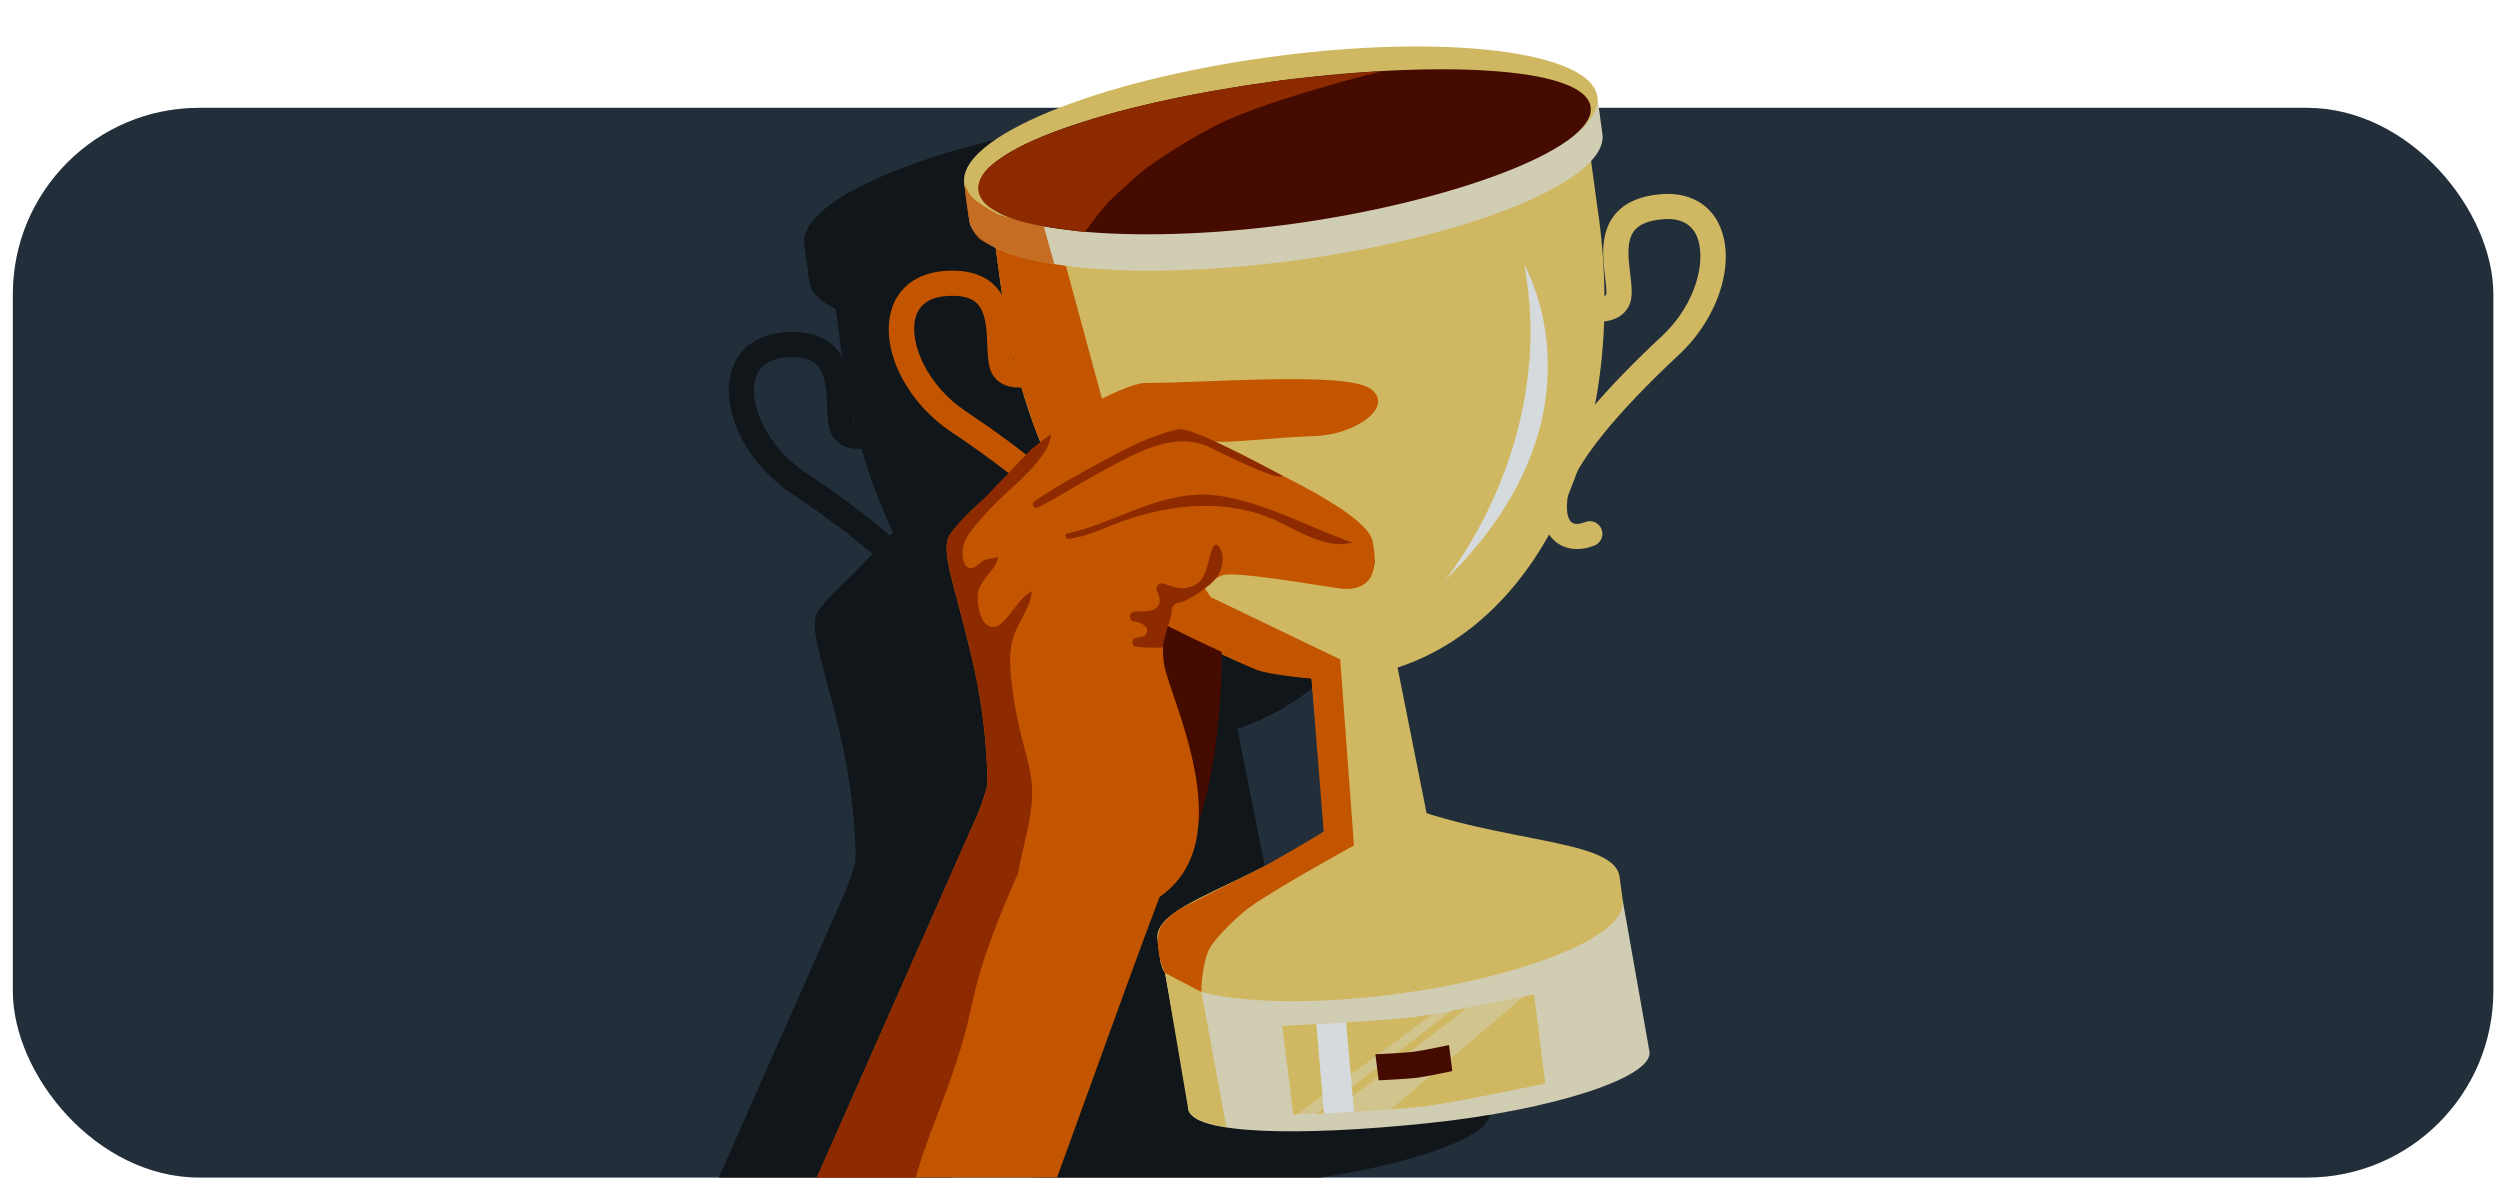 <svg width="128" height="61" viewBox="0 0 128 61" fill="none" xmlns="http://www.w3.org/2000/svg">
<g clip-path="url(#clip0_4038_85642)">
<rect x="0.658" y="5.521" width="127" height="54.769" rx="9.545" fill="#D5DADD"/>
<rect x="0.658" y="5.521" width="127" height="54.769" rx="8" fill="#222F3B"/>
<path d="M79.858 14.71C79.354 13.563 78.258 12.972 76.853 13.083C75.778 13.17 74.984 13.52 74.488 14.127C73.714 15.075 73.873 16.377 73.988 17.329C74.032 17.675 74.071 18.032 74.048 18.218C74.048 18.234 74.044 18.242 74.044 18.242C74.024 18.262 73.992 18.278 73.948 18.294C73.936 16.96 73.845 15.587 73.651 14.182L73.27 11.384C73.706 10.912 73.913 10.444 73.853 9.995C73.853 9.983 73.853 9.971 73.849 9.96L73.595 8.102C73.274 5.757 65.761 4.84 56.807 6.062C47.858 7.285 40.861 10.174 41.178 12.523L41.432 14.381C41.432 14.381 41.432 14.405 41.436 14.416C41.512 14.968 41.988 15.44 42.786 15.821C42.941 16.945 43.072 17.921 43.119 18.274C42.992 18.056 42.837 17.846 42.635 17.667C42.048 17.147 41.206 16.929 40.131 17.016C38.726 17.131 37.742 17.889 37.424 19.104C36.908 21.088 38.238 23.735 40.52 25.263C42.175 26.37 43.576 27.418 44.671 28.363L43.635 29.446L43.595 29.482C43.595 29.482 42.401 30.518 41.881 31.292C41.365 32.069 42.139 33.879 43.012 37.594C43.885 41.313 43.802 44.103 43.802 44.103C43.659 44.67 43.468 45.226 43.23 45.766L42.441 47.544L40.5 51.941H40.496L32.011 71.118H38.889H44.826C46.445 66.832 49.545 58.152 51.45 52.973L52.64 59.922C52.64 59.922 52.648 59.966 52.672 60.025C52.68 60.041 52.688 60.057 52.696 60.073C52.708 60.093 52.716 60.109 52.731 60.133C52.743 60.152 52.763 60.172 52.779 60.192C52.787 60.204 52.795 60.212 52.803 60.224C52.803 60.224 52.811 60.232 52.815 60.236C52.926 60.347 53.089 60.45 53.299 60.537C53.382 60.585 53.529 60.629 53.692 60.672C53.918 60.74 54.18 60.795 54.47 60.843C54.494 60.847 54.51 60.851 54.51 60.851C56.692 61.208 60.55 61.101 64.868 60.652C71.385 59.978 76.484 58.275 76.254 56.977L74.893 49.27H74.869C74.869 49.27 74.869 49.27 74.869 49.266H74.893L74.718 47.992C74.417 46.246 69.626 46.294 64.844 44.777L63.356 37.312C66.567 36.264 69.253 33.847 71.115 30.494C71.206 30.633 71.309 30.76 71.436 30.863C71.785 31.157 72.222 31.284 72.702 31.244C72.936 31.224 73.182 31.165 73.436 31.069C73.77 30.938 73.933 30.565 73.802 30.232C73.671 29.899 73.297 29.736 72.964 29.867C72.782 29.938 72.448 30.034 72.262 29.875C72.079 29.72 71.944 29.271 72.091 28.47C72.242 28.109 72.381 27.74 72.512 27.363C73.309 25.87 75.151 23.735 77.778 21.286C79.786 19.413 80.675 16.587 79.85 14.71H79.858ZM58.958 37.868L59.161 40.138L59.581 45.722C59.581 45.722 57.216 47.147 56.133 47.702C56.121 47.706 56.113 47.714 56.101 47.718C56.085 47.726 56.069 47.734 56.053 47.742C56.002 47.77 55.946 47.794 55.895 47.821C55.577 47.972 54.803 48.345 54.017 48.722C56.363 44.881 56.133 37.431 56.133 37.431C56.458 37.531 57.113 37.634 57.716 37.713C58.129 37.785 58.542 37.84 58.958 37.868ZM43.679 21.358L43.715 21.532L43.742 21.636C43.742 21.636 43.746 21.659 43.75 21.675C43.742 21.675 43.73 21.671 43.726 21.667C43.726 21.667 43.722 21.659 43.715 21.644C43.691 21.56 43.671 21.437 43.659 21.294C43.663 21.318 43.671 21.342 43.675 21.362L43.679 21.358ZM41.234 24.192C39.234 22.854 38.345 20.679 38.67 19.429C38.845 18.75 39.373 18.373 40.23 18.306C40.94 18.25 41.46 18.361 41.774 18.635C42.278 19.084 42.313 19.997 42.349 20.802C42.369 21.27 42.385 21.675 42.488 22.017C42.607 22.402 42.865 22.691 43.23 22.85C43.492 22.965 43.798 22.997 44.103 22.981L44.131 23.06C44.322 23.715 44.532 24.354 44.762 24.973L44.774 25.009L44.806 25.084C45.044 25.72 45.298 26.335 45.572 26.926L45.588 26.966L45.711 27.267L45.564 27.422C44.226 26.259 42.647 25.124 41.238 24.184L41.234 24.192ZM76.905 20.342C75.774 21.398 74.528 22.632 73.456 23.874C73.714 22.517 73.873 21.088 73.925 19.608C74.214 19.572 74.488 19.488 74.718 19.342C75.056 19.123 75.262 18.798 75.318 18.397C75.365 18.044 75.318 17.643 75.262 17.175C75.163 16.373 75.056 15.464 75.48 14.944C75.746 14.619 76.238 14.428 76.949 14.369C77.806 14.301 78.385 14.591 78.667 15.23C79.187 16.409 78.659 18.699 76.897 20.342H76.905Z" fill="#101619"/>
</g>
<path fill-rule="evenodd" clip-rule="evenodd" d="M83.09 46.133L59.432 48.586L60.813 56.289L60.837 56.789C61.071 58.087 66.548 58.19 73.064 57.511C79.581 56.837 84.681 55.134 84.451 53.836" fill="#D0CDB3"/>
<path d="M71.689 50.868C78.209 49.978 83.305 47.871 83.072 46.162C82.839 44.453 77.364 43.789 70.845 44.678C64.325 45.568 59.229 47.675 59.462 49.384C59.695 51.093 65.17 51.757 71.689 50.868Z" fill="#D0B863"/>
<path fill-rule="evenodd" clip-rule="evenodd" d="M82.915 44.851C82.553 42.767 75.783 43.24 70.278 40.549C65.722 45.053 59.047 45.978 59.257 48.078L59.431 49.352L83.089 46.125L82.915 44.851Z" fill="#D0B863"/>
<path fill-rule="evenodd" clip-rule="evenodd" d="M66.516 27.599L67.944 43.49C68.079 44.415 69.949 45.058 70.869 44.923C71.794 44.788 73.445 43.931 73.314 43.006L70.195 27.357C70.127 26.901 68.695 26.583 68.234 26.647C67.778 26.714 66.448 27.139 66.516 27.595V27.599Z" fill="#D0B863"/>
<path fill-rule="evenodd" clip-rule="evenodd" d="M81.844 11.041L81.237 6.584C81.034 5.108 79.677 4.076 78.201 4.278L53.019 7.711C52.308 7.806 51.669 8.184 51.237 8.751C50.804 9.319 50.614 10.037 50.713 10.747C50.991 12.795 51.332 15.276 51.332 15.276C53.047 27.654 61.111 35.786 69.521 34.643C77.943 33.496 83.543 23.455 81.848 11.041H81.844Z" fill="#D0B863"/>
<path d="M61.508 50.797C61.496 50.221 61.654 49.026 61.948 48.534C62.325 47.903 63.408 46.867 64.004 46.435C65.254 45.53 69.322 43.288 69.322 43.288L68.62 33.763L61.988 30.572L57.289 23.607L54.574 13.609L50.879 12.002L51.478 16.32L51.907 18.392L52.292 19.844L52.963 21.876L53.776 23.837L56.511 30.564C56.511 30.564 62.103 33.378 64.325 34.291C64.996 34.564 67.147 34.743 67.147 34.743L67.774 42.585C67.774 42.585 65.067 44.216 64.119 44.669C63.436 44.994 60.388 46.549 60.388 46.549C60.388 46.549 59.618 47.041 59.395 47.541C59.144 48.108 59.395 49.129 59.395 49.129C59.395 49.129 59.692 50.058 59.792 50.121C59.995 50.248 60.817 50.59 60.817 50.59" fill="#C35500"/>
<path fill-rule="evenodd" clip-rule="evenodd" d="M81.785 4.965L49.368 9.386L49.622 11.243C49.622 11.243 49.622 11.267 49.626 11.279C49.948 13.625 57.469 14.537 66.414 13.319C75.36 12.101 82.361 9.203 82.043 6.858C82.043 6.846 82.043 6.834 82.039 6.822L81.785 4.965Z" fill="#D0CDB3"/>
<path d="M66.158 11.423C75.11 10.201 82.107 7.308 81.787 4.96C81.467 2.613 73.95 1.7 64.998 2.921C56.046 4.143 49.049 7.036 49.369 9.384C49.689 11.731 57.206 12.644 66.158 11.423Z" fill="#D0B863"/>
<path fill-rule="evenodd" clip-rule="evenodd" d="M65.029 4.195C56.889 5.306 49.813 7.62 50.107 9.755C50.396 11.89 57.965 12.585 66.105 11.473C74.245 10.362 81.73 7.612 81.44 5.477C81.15 3.341 73.173 3.083 65.033 4.191L65.029 4.195Z" fill="#450B00"/>
<path d="M55.324 31.139C55.09 31.159 54.836 31.139 54.57 31.084C54.221 31.008 53.998 30.667 54.074 30.318C54.149 29.968 54.49 29.746 54.84 29.822C55.03 29.861 55.376 29.901 55.534 29.718C55.693 29.532 55.761 29.048 55.459 28.242C54.947 26.877 52.486 24.646 48.712 22.122C46.43 20.598 45.096 17.951 45.616 15.963C45.93 14.748 46.918 13.99 48.323 13.875C49.399 13.788 50.24 14.006 50.827 14.526C51.744 15.34 51.796 16.649 51.835 17.61C51.851 17.959 51.863 18.316 51.919 18.495C51.923 18.511 51.927 18.519 51.931 18.519C52.081 18.642 52.907 18.499 53.617 18.154C53.939 17.999 54.324 18.134 54.479 18.451C54.633 18.773 54.498 19.158 54.181 19.312C53.891 19.451 52.403 20.13 51.431 19.705C51.066 19.547 50.807 19.257 50.688 18.872C50.585 18.53 50.569 18.126 50.55 17.657C50.518 16.852 50.482 15.939 49.974 15.49C49.661 15.213 49.141 15.101 48.43 15.161C47.573 15.229 47.045 15.61 46.87 16.284C46.545 17.53 47.434 19.705 49.434 21.047C52.304 22.964 55.888 25.69 56.673 27.786C57.11 28.952 57.054 29.937 56.519 30.56C56.221 30.905 55.812 31.099 55.328 31.139H55.324Z" fill="#C35500"/>
<path d="M80.899 28.103C80.415 28.142 79.978 28.012 79.633 27.722C79.002 27.194 78.792 26.23 79.038 25.007C79.478 22.812 82.578 19.546 85.102 17.197C86.864 15.554 87.392 13.268 86.872 12.085C86.59 11.446 86.011 11.156 85.154 11.224C84.443 11.279 83.947 11.474 83.685 11.799C83.257 12.323 83.368 13.232 83.467 14.03C83.522 14.494 83.574 14.899 83.522 15.252C83.467 15.653 83.26 15.978 82.923 16.197C82.034 16.768 80.454 16.339 80.145 16.248C79.804 16.145 79.609 15.788 79.712 15.447C79.816 15.105 80.173 14.911 80.514 15.014C81.272 15.24 82.109 15.252 82.237 15.101C82.237 15.101 82.237 15.093 82.24 15.077C82.268 14.891 82.225 14.534 82.181 14.188C82.066 13.236 81.907 11.934 82.681 10.986C83.177 10.378 83.971 10.029 85.046 9.942C86.451 9.827 87.547 10.422 88.051 11.569C88.88 13.446 87.987 16.272 85.979 18.145C82.657 21.241 80.585 23.836 80.3 25.265C80.129 26.11 80.272 26.579 80.459 26.738C80.645 26.896 80.978 26.801 81.161 26.73C81.494 26.599 81.867 26.765 81.998 27.095C82.129 27.424 81.963 27.801 81.633 27.932C81.379 28.031 81.133 28.091 80.899 28.107V28.103Z" fill="#D0B863"/>
<path d="M78.045 13.569C78.045 13.569 82.602 21.3 73.985 29.71C73.985 29.71 79.752 22.757 78.045 13.569Z" fill="#D5DADD"/>
<path d="M79.125 55.475C79.125 55.475 74.541 56.44 72.966 56.642C71.295 56.856 66.219 57.087 66.219 57.087L65.647 52.519C65.647 52.519 70.715 52.288 72.386 52.074C73.962 51.872 78.549 50.907 78.549 50.907L79.121 55.475H79.125Z" fill="#D0B863"/>
<path d="M69.326 56.924L67.786 57.011L67.397 52.431L68.925 52.344L69.326 56.924Z" fill="#D5DADD"/>
<g opacity="0.35">
<path d="M68.12 57.011L69.743 56.9L71.211 56.801L78.014 51.019L75.101 51.61L68.12 57.011Z" fill="#D5DADD"/>
</g>
<g opacity="0.35">
<path d="M67.322 57.095L74.402 51.69L73.521 51.793L66.314 57.131L67.322 57.095Z" fill="#D5DADD"/>
</g>
<path d="M74.354 54.84C74.354 54.84 73.016 55.122 72.556 55.182C72.068 55.245 70.587 55.313 70.587 55.313L70.421 53.979C70.421 53.979 71.901 53.912 72.389 53.848C72.849 53.789 74.191 53.507 74.191 53.507L74.358 54.84H74.354Z" fill="#450B00"/>
<path d="M60.837 56.789C60.837 56.789 60.845 56.897 60.937 57.012C61.012 57.111 61.167 57.218 61.222 57.258C61.401 57.393 61.846 57.516 62.064 57.579C62.242 57.631 62.794 57.722 62.794 57.722L61.512 50.789L59.655 49.82L60.837 56.785V56.789Z" fill="#D0B863"/>
<path opacity="0.8" fill-rule="evenodd" clip-rule="evenodd" d="M49.371 9.387C49.371 9.387 49.518 10.962 49.669 11.466C49.741 11.697 49.987 12.121 50.193 12.272C50.53 12.51 51.36 12.883 52.07 13.101C53.039 13.403 53.983 13.522 53.983 13.522L53.44 11.589C53.44 11.589 51.717 11.193 51.189 11.002C50.816 10.867 50.011 10.351 49.737 10.061C49.55 9.867 49.368 9.387 49.368 9.387H49.371Z" fill="#C35500"/>
<path fill-rule="evenodd" clip-rule="evenodd" d="M53.439 11.589C53.439 11.589 52.55 11.45 51.776 11.176C51.224 10.982 50.716 10.672 50.482 10.454C50.264 10.252 50.141 10.014 50.109 9.759C50.046 9.251 50.391 8.708 50.887 8.366C50.887 8.366 51.562 7.815 52.554 7.354C53.808 6.771 55.507 6.231 56.292 5.985C57.431 5.632 59.694 5.084 61.801 4.711C62.912 4.513 64.635 4.223 66.286 4.037C68.603 3.775 70.77 3.64 70.77 3.64C70.77 3.64 64.659 5.148 62.142 6.477C60.555 7.315 58.717 8.485 57.983 9.208C57.681 9.501 56.848 10.164 56.273 10.914C55.86 11.454 55.534 11.887 55.534 11.887" fill="#8D2A00"/>
<g clip-path="url(#clip1_4038_85642)">
<path d="M68.024 27.298C68 27.298 67.981 27.314 67.984 27.337C68.008 27.453 67.993 27.738 68.008 27.79C68.076 27.988 68.227 28.147 68.401 28.258C68.612 28.393 68.862 28.461 69.108 28.516C69.536 28.611 69.965 28.719 70.382 28.861C70.382 28.861 70.497 27.663 68.024 27.298Z" fill="#450B00"/>
<path d="M57.325 30.791C57.325 30.791 60.099 32.22 61.02 32.66C61.413 32.851 62.552 33.379 62.552 33.379C62.552 33.379 62.727 43.336 58.897 46.059C55.313 48.607 57.325 30.795 57.325 30.795V30.791Z" fill="#450B00"/>
<path d="M54.777 21.294C54.777 21.294 57.658 19.603 58.658 19.607C61.639 19.619 68.905 19 70.168 19.904C71.43 20.809 69.425 22.266 67.29 22.329C65.155 22.393 62.861 22.718 62.083 22.587C61.309 22.456 69.874 25.818 70.275 27.699C70.679 29.58 69.937 30.319 68.528 30.12C67.115 29.918 63.286 29.247 62.615 29.449C61.944 29.652 60.801 30.862 60.329 30.862C59.857 30.862 59.388 32.339 59.591 33.954C59.793 35.565 63.659 42.963 59.373 45.92C59.325 46.047 59.273 46.174 59.222 46.309V46.321C57.674 50.365 53.538 62.017 51.578 67.216H38.759L47.244 48.039H47.248L49.189 43.638L49.978 41.86C50.217 41.32 50.407 40.764 50.55 40.197C50.55 40.197 50.633 37.403 49.76 33.688C48.887 29.969 48.113 28.16 48.629 27.386C49.145 26.608 50.344 25.576 50.344 25.576" fill="#C35500"/>
<path d="M50.348 25.564C50.348 25.564 49.153 26.6 48.633 27.374C48.117 28.152 48.891 29.962 49.764 33.681C50.637 37.399 50.554 40.193 50.554 40.193C50.411 40.761 50.221 41.316 49.983 41.856L49.193 43.634L47.252 48.032H47.248L38.763 67.209H45.645C45.748 66.661 45.768 66.105 45.827 65.553C46.026 63.74 46.411 61.954 46.911 60.2C47.407 58.461 48.133 56.794 48.728 55.088C49.03 54.231 49.3 53.361 49.518 52.48C49.736 51.599 49.903 50.714 50.161 49.841C50.669 48.119 51.356 46.456 52.078 44.813C52.086 44.789 52.102 44.773 52.118 44.757C52.292 43.725 52.598 42.721 52.757 41.685C52.84 41.126 52.88 40.55 52.816 39.987C52.757 39.447 52.618 38.923 52.475 38.399C52.197 37.383 51.975 36.359 51.84 35.316C51.717 34.375 51.598 33.315 51.955 32.414C52.237 31.704 52.757 31.049 52.832 30.279C52.396 30.47 52.042 31.021 51.776 31.351C51.534 31.648 51.133 32.244 50.673 32.073C50.161 31.887 50.026 30.906 50.062 30.462C50.126 29.7 50.852 29.339 51.074 28.652C51.086 28.612 51.094 28.561 51.102 28.505C50.911 28.577 50.721 28.596 50.502 28.644C50.177 28.712 49.8 29.37 49.455 28.966C49.256 28.731 49.256 28.227 49.324 27.957C49.423 27.553 49.693 27.203 49.955 26.886C50.395 26.35 50.864 25.85 51.376 25.382C51.959 24.846 52.554 24.318 53.062 23.707C53.3 23.421 53.59 23.056 53.713 22.667C53.773 22.481 53.892 22.159 53.733 22.274C53.499 22.449 53.086 22.759 52.757 23.048" fill="#8D2A00"/>
<path d="M61.333 25.326C59.007 25.413 56.92 26.81 54.661 27.31C54.487 27.35 54.535 27.608 54.713 27.588C55.487 27.505 56.273 27.156 57.011 26.862C59.515 25.87 62.377 25.497 64.889 26.465C66.076 26.925 67.596 28.009 68.862 27.842L69.274 27.791C66.885 26.969 63.857 25.231 61.337 25.326H61.333Z" fill="#8D2A00"/>
<path d="M60.424 21.977C60.329 21.985 60.234 22.004 60.139 22.028C58.809 22.342 57.591 23 56.388 23.651C55.217 24.282 54.043 24.921 52.955 25.679C52.777 25.806 52.939 26.084 53.134 25.985C54.257 25.421 55.352 24.699 56.464 24.104C58.158 23.195 60.032 22.1 61.806 22.842C62.056 22.949 65.536 24.735 65.651 24.354C65.651 24.354 61.214 21.913 60.424 21.98V21.977Z" fill="#8D2A00"/>
<path d="M62.365 27.945C62.346 27.922 62.318 27.894 62.286 27.886C62.207 27.866 62.143 27.949 62.108 28.021C61.762 28.763 61.877 29.795 60.917 30.065C60.663 30.136 60.389 30.124 60.135 30.057C59.952 30.005 59.77 29.95 59.587 29.886C59.345 29.803 59.123 30.061 59.246 30.287V30.295C59.421 30.616 59.492 31.069 58.98 31.243C58.893 31.271 58.806 31.287 58.714 31.291C58.504 31.303 58.294 31.315 58.087 31.323C57.801 31.339 57.766 31.743 58.044 31.811C58.083 31.819 58.123 31.827 58.158 31.835C58.464 31.89 58.857 32.112 58.71 32.41C58.655 32.529 58.532 32.601 58.405 32.617C58.345 32.624 58.266 32.636 58.178 32.652C57.908 32.7 57.924 33.093 58.198 33.117C58.659 33.156 59.119 33.184 59.548 33.144C59.579 32.545 59.949 31.835 60 31.227C60.008 31.124 60.028 31.096 60.083 31.009C60.139 30.926 60.274 30.854 60.373 30.854C60.615 30.854 61.607 30.267 62.099 29.787C62.588 29.311 62.81 28.465 62.365 27.941V27.945Z" fill="#8D2A00"/>
</g>
<defs>
<clipPath id="clip0_4038_85642">
<rect x="0.658" y="5.521" width="127" height="54.769" rx="9.545" fill="white"/>
</clipPath>
<clipPath id="clip1_4038_85642">
<rect x="0.658" y="5.521" width="127" height="54.769" rx="8" fill="white"/>
</clipPath>
</defs>
</svg>
